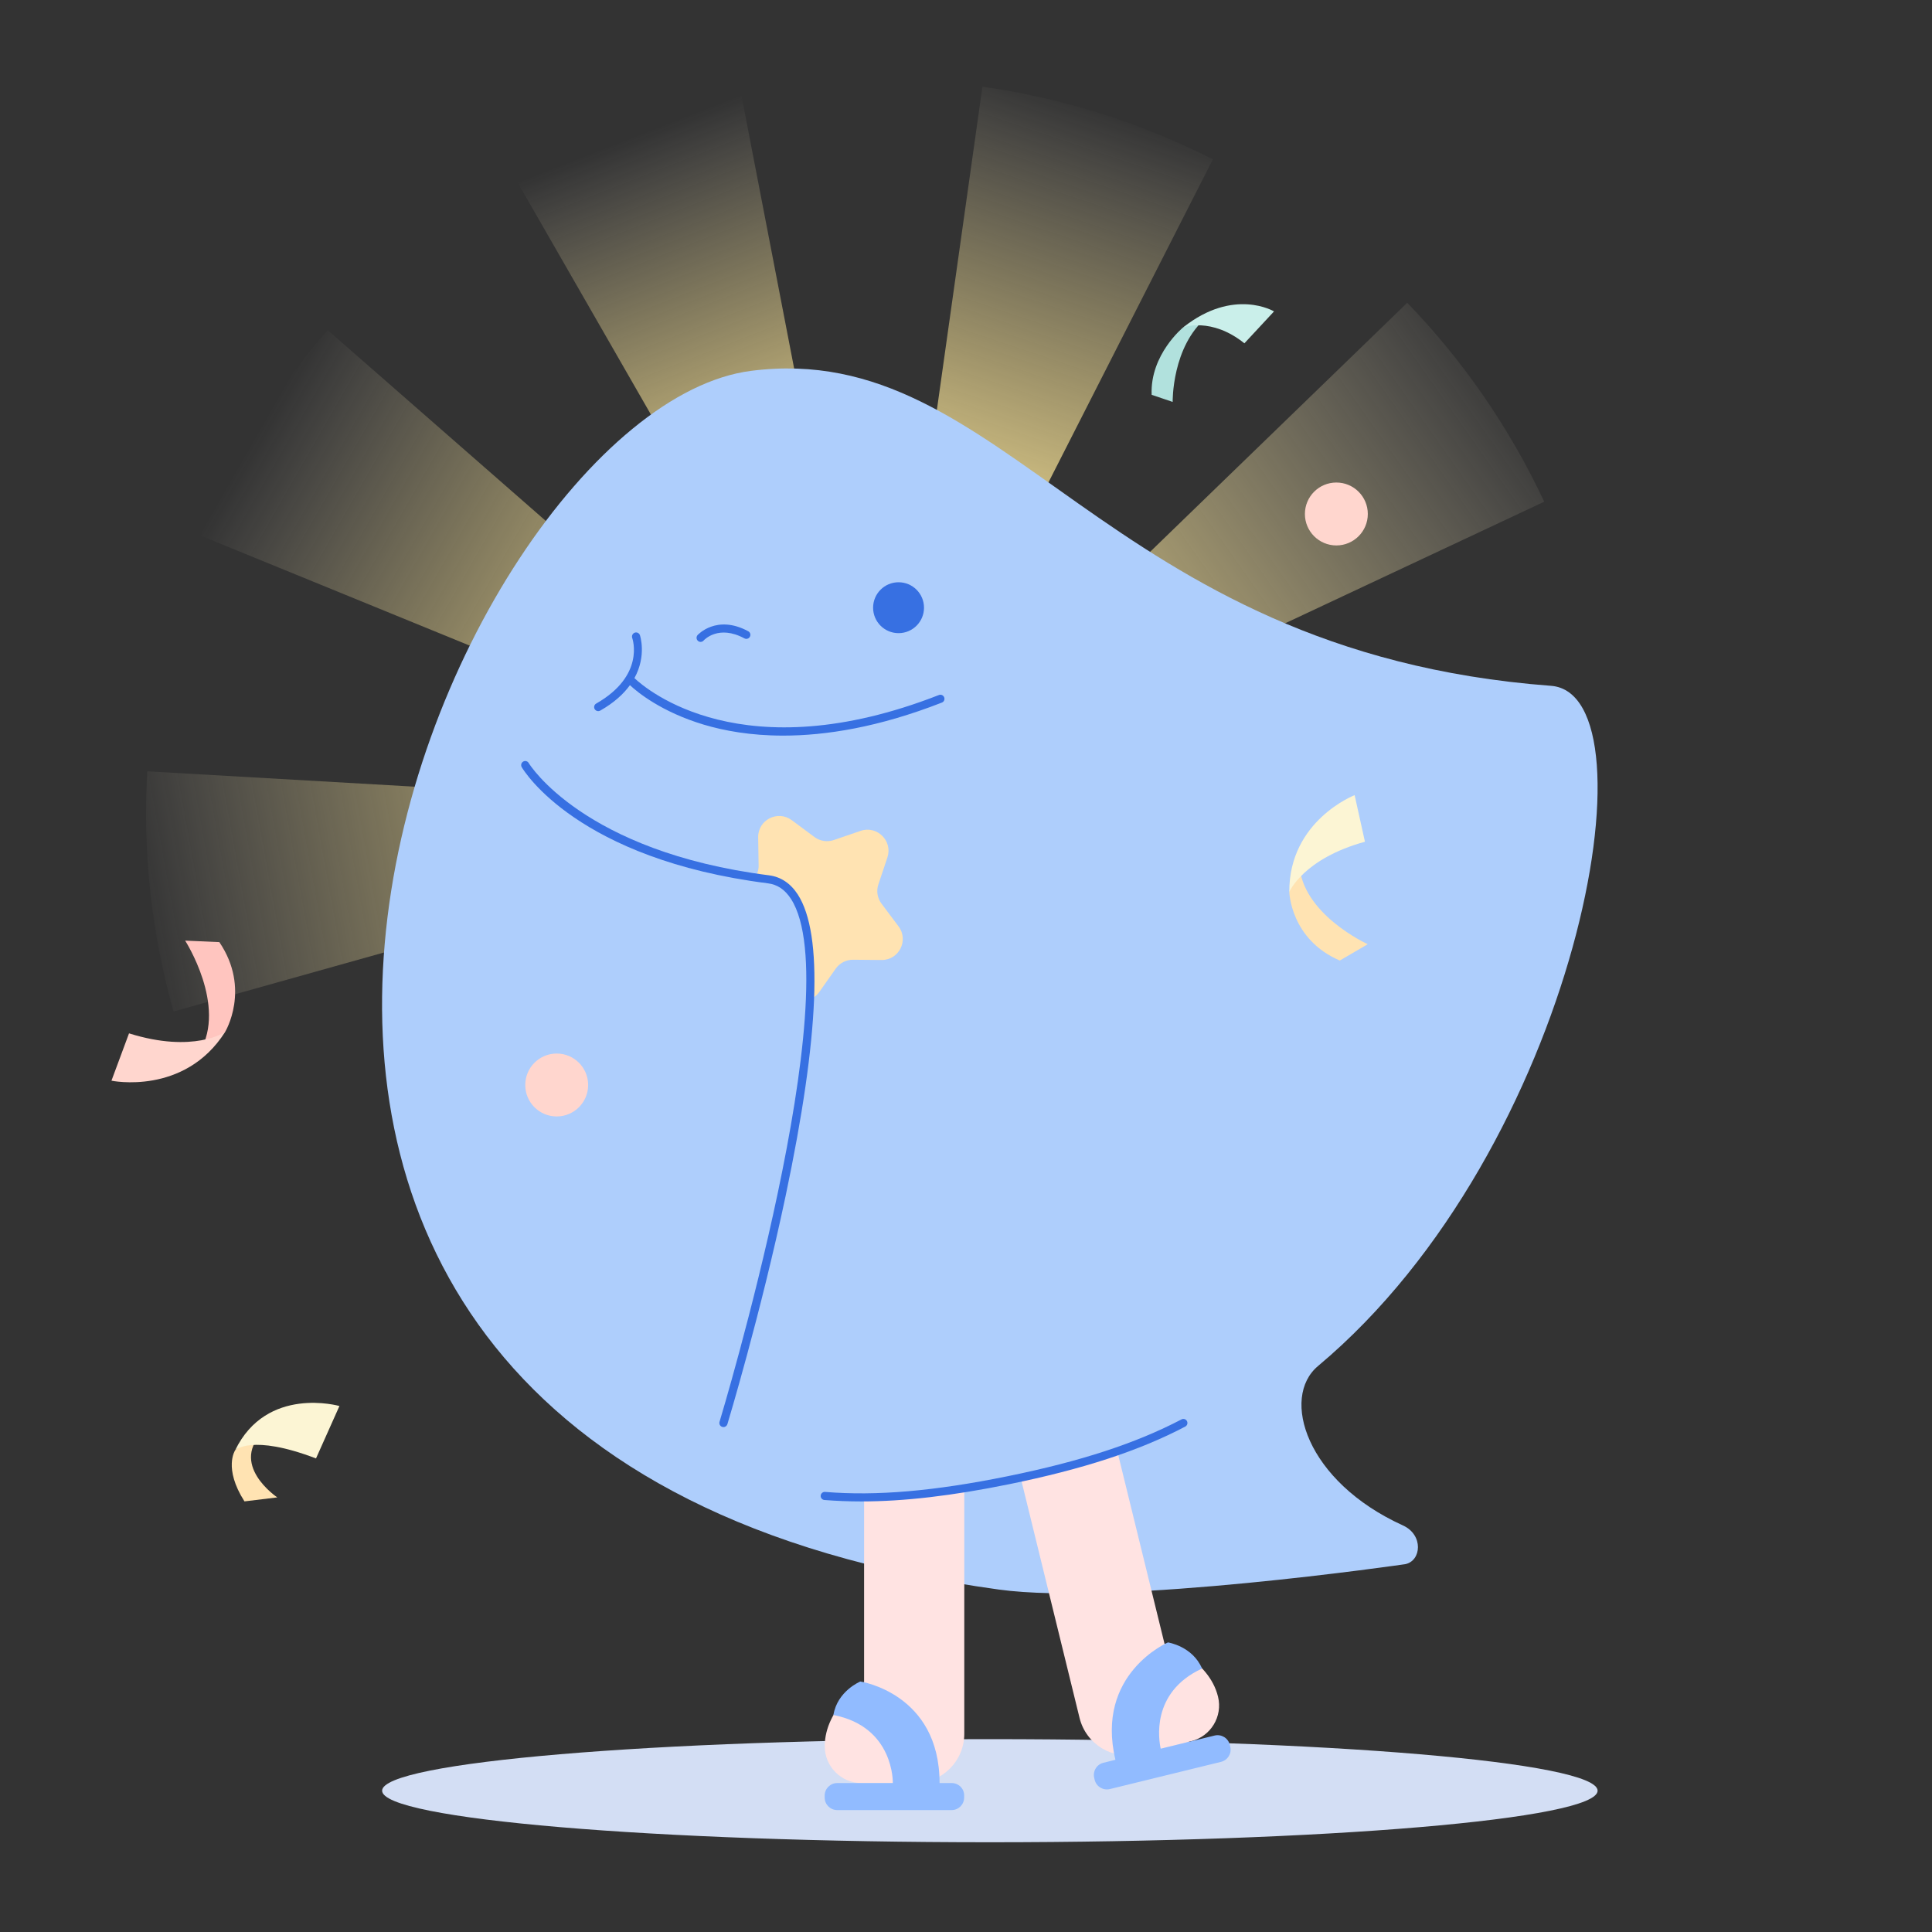 <svg width="142" height="142" viewBox="0 0 142 142" fill="none" xmlns="http://www.w3.org/2000/svg">
<rect x="0" y="0" width="142" height="142" fill="#333333" stroke="none"/>
<path d="M10.825 56.691C10.485 62.539 11.104 68.497 12.754 74.344L64.68 59.785L10.825 56.691Z" fill="url(#paint0_linear)"/>
<path d="M54.458 6.822C50.169 7.657 45.915 9.024 41.775 10.967C40.417 11.605 39.098 12.291 37.822 13.025L64.68 59.785L54.458 6.822Z" fill="url(#paint1_linear)"/>
<path d="M24.084 24.264C20.137 28.783 16.995 33.896 14.759 39.374L64.686 59.781L24.084 24.264Z" fill="url(#paint2_linear)"/>
<path d="M113.499 36.875C110.894 31.325 107.464 26.423 103.43 22.254L64.681 59.785L113.499 36.875Z" fill="url(#paint3_linear)"/>
<path d="M89.145 11.711C83.84 9.015 78.112 7.206 72.207 6.372L64.681 59.781L89.145 11.711Z" fill="url(#paint4_linear)"/>
<path d="M72.754 135.404C97.424 135.404 117.423 133.707 117.423 131.614C117.423 129.521 97.424 127.825 72.754 127.825C48.084 127.825 28.085 129.521 28.085 131.614C28.085 133.707 48.084 135.404 72.754 135.404Z" fill="#D3DEF4"/>
<path d="M113.998 50.407C80.904 47.918 73.991 24.849 55.197 27.258C32.599 30.155 -0.059 106.728 73.411 116.83C82.194 118.039 103.286 114.964 103.286 114.964C104.471 114.724 104.644 112.811 103.109 112.115C96 108.887 94.105 102.723 96.873 100.401C115.974 84.413 121.951 51.007 113.998 50.407Z" fill="#AECEFC"/>
<path d="M66.043 46.536C67.076 46.536 67.914 45.699 67.914 44.666C67.914 43.633 67.076 42.795 66.043 42.795C65.01 42.795 64.172 43.633 64.172 44.666C64.172 45.699 65.01 46.536 66.043 46.536Z" fill="#3770E2"/>
<path d="M69.396 51.251C69.334 51.098 69.161 51.021 69.007 51.084C54.597 56.715 47.517 50.681 46.63 49.841C47.546 48.176 47.037 46.699 47.033 46.68C46.975 46.526 46.807 46.445 46.649 46.502C46.495 46.56 46.414 46.728 46.467 46.886C46.505 46.996 47.402 49.668 43.819 51.712C43.675 51.793 43.627 51.976 43.708 52.12C43.766 52.215 43.867 52.268 43.967 52.268C44.015 52.268 44.068 52.254 44.116 52.23C45.143 51.645 45.838 50.997 46.299 50.359C46.865 50.887 48.62 52.326 51.714 53.257C53.216 53.707 55.163 54.067 57.567 54.067C60.689 54.067 64.575 53.458 69.223 51.64C69.381 51.582 69.458 51.41 69.396 51.251Z" fill="#3770E2"/>
<path d="M63.51 110.057C63.51 110.057 63.51 115.353 63.51 117.118C63.51 118.745 63.51 123.628 63.51 123.628C63.51 123.628 60.618 125.518 60.618 128.348C60.618 129.84 61.827 131.053 63.323 131.053H67.252C69.252 131.053 70.874 129.432 70.874 127.432C70.874 127.432 70.874 119.694 70.874 117.114C70.874 115.209 70.874 109.496 70.874 109.496" fill="#FFE3E2"/>
<path d="M82.137 106.728L85.591 120.812C85.591 120.812 88.853 121.958 89.524 124.707C89.879 126.156 88.992 127.623 87.543 127.978L83.725 128.914C81.782 129.389 79.82 128.204 79.345 126.261L75.076 108.843" fill="#FFE3E2"/>
<path d="M69.948 131.053H69.056C69.061 124.453 63.232 123.589 63.232 123.589C63.232 123.589 61.544 124.285 61.256 126.05C65.741 126.923 65.621 131.053 65.621 131.053H61.534C61.026 131.053 60.613 131.466 60.613 131.974V132.118C60.613 132.627 61.026 133.039 61.534 133.039H69.943C70.452 133.039 70.864 132.627 70.864 132.118V131.974C70.874 131.466 70.461 131.053 69.948 131.053Z" fill="#91BBFF"/>
<path d="M90.421 128.377L90.387 128.237C90.267 127.743 89.769 127.441 89.27 127.561L85.312 128.53C85.183 127.959 84.54 124.39 88.349 122.635C87.648 120.989 85.845 120.716 85.845 120.716C85.845 120.716 80.477 123.009 81.983 129.345L81.101 129.561C80.606 129.681 80.304 130.18 80.424 130.679L80.458 130.818C80.578 131.312 81.077 131.614 81.575 131.494L89.745 129.494C90.243 129.369 90.546 128.871 90.421 128.377Z" fill="#91BBFF"/>
<path d="M63.294 110.354C62.364 110.354 61.467 110.316 60.594 110.249C60.431 110.234 60.306 110.091 60.32 109.927C60.335 109.764 60.478 109.64 60.642 109.654C64.412 109.966 68.672 109.596 74.049 108.503C79.426 107.409 83.489 106.08 86.838 104.325C86.986 104.248 87.164 104.305 87.24 104.449C87.317 104.593 87.26 104.776 87.116 104.852C83.715 106.637 79.599 107.98 74.169 109.088C69.972 109.942 66.446 110.354 63.294 110.354Z" fill="#3770E2"/>
<path d="M51.494 47.179C51.422 47.179 51.355 47.155 51.297 47.102C51.173 46.992 51.163 46.805 51.269 46.68C51.283 46.666 52.664 45.136 54.996 46.397C55.14 46.474 55.197 46.656 55.116 46.8C55.039 46.944 54.857 46.997 54.713 46.92C52.813 45.894 51.763 47.026 51.719 47.074C51.657 47.145 51.576 47.179 51.494 47.179Z" fill="#3770E2"/>
<path d="M94.762 65.561C94.762 65.561 94.853 69.048 98.475 70.598L100.528 69.399C100.528 69.399 95.625 67.168 95.501 63.46L95.481 62.779L94.762 65.561Z" fill="#FFE3B2"/>
<path d="M94.762 65.561C94.762 65.561 95.774 63.119 100.322 61.867L99.564 58.442C99.569 58.442 94.733 60.304 94.762 65.561Z" fill="#FCF5D4"/>
<path d="M86.967 24.058C86.967 24.058 84.52 26.053 84.645 29.018L86.19 29.541C86.19 29.541 86.118 25.454 88.703 23.314L89.183 22.926L86.967 24.058Z" fill="#B1E1DD"/>
<path d="M86.967 24.058C86.967 24.058 89.039 23.286 91.462 25.233L93.64 22.888C93.64 22.888 90.689 21.113 86.967 24.058Z" fill="#CAEFEA"/>
<path d="M16.544 75.85C16.544 75.85 18.458 72.694 16.122 69.245L13.608 69.135C13.608 69.135 16.688 73.922 14.683 77.294L14.309 77.913L16.544 75.85Z" fill="#FFC5BF"/>
<path d="M16.544 75.85C16.544 75.85 14.246 77.443 9.483 75.951L8.192 79.429C8.192 79.433 13.56 80.546 16.544 75.85Z" fill="#FFD6CE"/>
<path d="M17.282 106.594C17.282 106.594 16.4 107.899 17.968 110.35L20.381 110.057C20.381 110.057 16.697 107.587 19.498 105.092L19.969 104.421L17.282 106.594Z" fill="#FFE3B2"/>
<path d="M17.283 106.594C17.283 106.594 18.463 105.375 23.226 107.193L24.948 103.341C24.948 103.341 19.605 101.811 17.283 106.594Z" fill="#FCF5D4"/>
<path d="M66.043 68.089L64.791 66.419C64.484 66.012 64.398 65.479 64.561 65L65.223 63.023C65.63 61.81 64.469 60.654 63.256 61.066L61.284 61.742C60.805 61.906 60.272 61.824 59.864 61.522L58.19 60.279C57.159 59.517 55.701 60.265 55.725 61.546L55.758 63.628C55.763 63.94 55.662 64.232 55.499 64.486C55.821 64.534 56.142 64.582 56.473 64.626C58.977 64.942 59.721 68.54 59.524 73.452C59.792 73.346 60.037 73.169 60.224 72.9L61.423 71.197C61.716 70.78 62.196 70.535 62.704 70.54L64.786 70.559C66.072 70.578 66.81 69.115 66.043 68.089Z" fill="#FFE3B2"/>
<path d="M98.221 40.089C99.498 40.089 100.533 39.054 100.533 37.777C100.533 36.5 99.498 35.465 98.221 35.465C96.944 35.465 95.909 36.5 95.909 37.777C95.909 39.054 96.944 40.089 98.221 40.089Z" fill="#FFD6CE"/>
<path d="M40.917 82.058C42.194 82.058 43.229 81.023 43.229 79.746C43.229 78.469 42.194 77.434 40.917 77.434C39.64 77.434 38.605 78.469 38.605 79.746C38.605 81.023 39.64 82.058 40.917 82.058Z" fill="#FFD6CE"/>
<path d="M53.173 104.891C53.144 104.891 53.115 104.886 53.086 104.876C52.928 104.828 52.837 104.661 52.885 104.502C52.981 104.186 62.46 72.747 58.133 66.064C57.691 65.383 57.135 65.009 56.435 64.923C42.461 63.148 38.504 56.658 38.346 56.384C38.264 56.24 38.312 56.058 38.451 55.977C38.595 55.89 38.777 55.938 38.859 56.082C38.897 56.149 42.859 62.596 56.511 64.333C57.384 64.443 58.099 64.918 58.636 65.743C60.526 68.664 60.229 76.114 57.744 87.891C55.902 96.616 53.484 104.603 53.461 104.68C53.422 104.804 53.302 104.891 53.173 104.891Z" fill="#3770E2"/>
<defs>
<linearGradient id="paint0_linear" x1="62.622" y1="56.377" x2="9.8" y2="65.875" gradientUnits="userSpaceOnUse">
<stop stop-color="#FCE697"/>
<stop offset="0.465" stop-color="#FCE699" stop-opacity="0.534"/>
<stop offset="0.633" stop-color="#FCE8A0" stop-opacity="0.366"/>
<stop offset="0.752" stop-color="#FCEAAB" stop-opacity="0.247"/>
<stop offset="0.849" stop-color="#FCEDBC" stop-opacity="0.15"/>
<stop offset="0.931" stop-color="#FCF1D2" stop-opacity="0.068"/>
<stop offset="0.999" stop-color="#FCF6EB" stop-opacity="0"/>
</linearGradient>
<linearGradient id="paint1_linear" x1="58.389" y1="41.3" x2="46.225" y2="10.141" gradientUnits="userSpaceOnUse">
<stop stop-color="#FCE697"/>
<stop offset="0.465" stop-color="#FCE699" stop-opacity="0.534"/>
<stop offset="0.633" stop-color="#FCE8A0" stop-opacity="0.366"/>
<stop offset="0.752" stop-color="#FCEAAB" stop-opacity="0.247"/>
<stop offset="0.849" stop-color="#FCEDBC" stop-opacity="0.15"/>
<stop offset="0.931" stop-color="#FCF1D2" stop-opacity="0.068"/>
<stop offset="0.999" stop-color="#FCF6EB" stop-opacity="0"/>
</linearGradient>
<linearGradient id="paint2_linear" x1="58.813" y1="54.402" x2="18.989" y2="31.574" gradientUnits="userSpaceOnUse">
<stop stop-color="#FCE697"/>
<stop offset="0.465" stop-color="#FCE699" stop-opacity="0.534"/>
<stop offset="0.633" stop-color="#FCE8A0" stop-opacity="0.366"/>
<stop offset="0.752" stop-color="#FCEAAB" stop-opacity="0.247"/>
<stop offset="0.849" stop-color="#FCEDBC" stop-opacity="0.15"/>
<stop offset="0.931" stop-color="#FCF1D2" stop-opacity="0.068"/>
<stop offset="0.999" stop-color="#FCF6EB" stop-opacity="0"/>
</linearGradient>
<linearGradient id="paint3_linear" x1="67.128" y1="58.663" x2="111.867" y2="27.17" gradientUnits="userSpaceOnUse">
<stop stop-color="#FCE697"/>
<stop offset="0.306" stop-color="#FCE79A" stop-opacity="0.694"/>
<stop offset="0.503" stop-color="#FCE8A2" stop-opacity="0.496"/>
<stop offset="0.67" stop-color="#FCEBB1" stop-opacity="0.329"/>
<stop offset="0.82" stop-color="#FCEFC6" stop-opacity="0.179"/>
<stop offset="0.957" stop-color="#FCF4E1" stop-opacity="0.042"/>
<stop offset="0.999" stop-color="#FCF6EB" stop-opacity="0"/>
</linearGradient>
<linearGradient id="paint4_linear" x1="69.101" y1="43.443" x2="81.099" y2="7.784" gradientUnits="userSpaceOnUse">
<stop stop-color="#FCE697"/>
<stop offset="0.465" stop-color="#FCE699" stop-opacity="0.534"/>
<stop offset="0.633" stop-color="#FCE8A0" stop-opacity="0.366"/>
<stop offset="0.752" stop-color="#FCEAAB" stop-opacity="0.247"/>
<stop offset="0.849" stop-color="#FCEDBC" stop-opacity="0.15"/>
<stop offset="0.931" stop-color="#FCF1D2" stop-opacity="0.068"/>
<stop offset="0.999" stop-color="#FCF6EB" stop-opacity="0"/>
</linearGradient>
</defs>
</svg>
